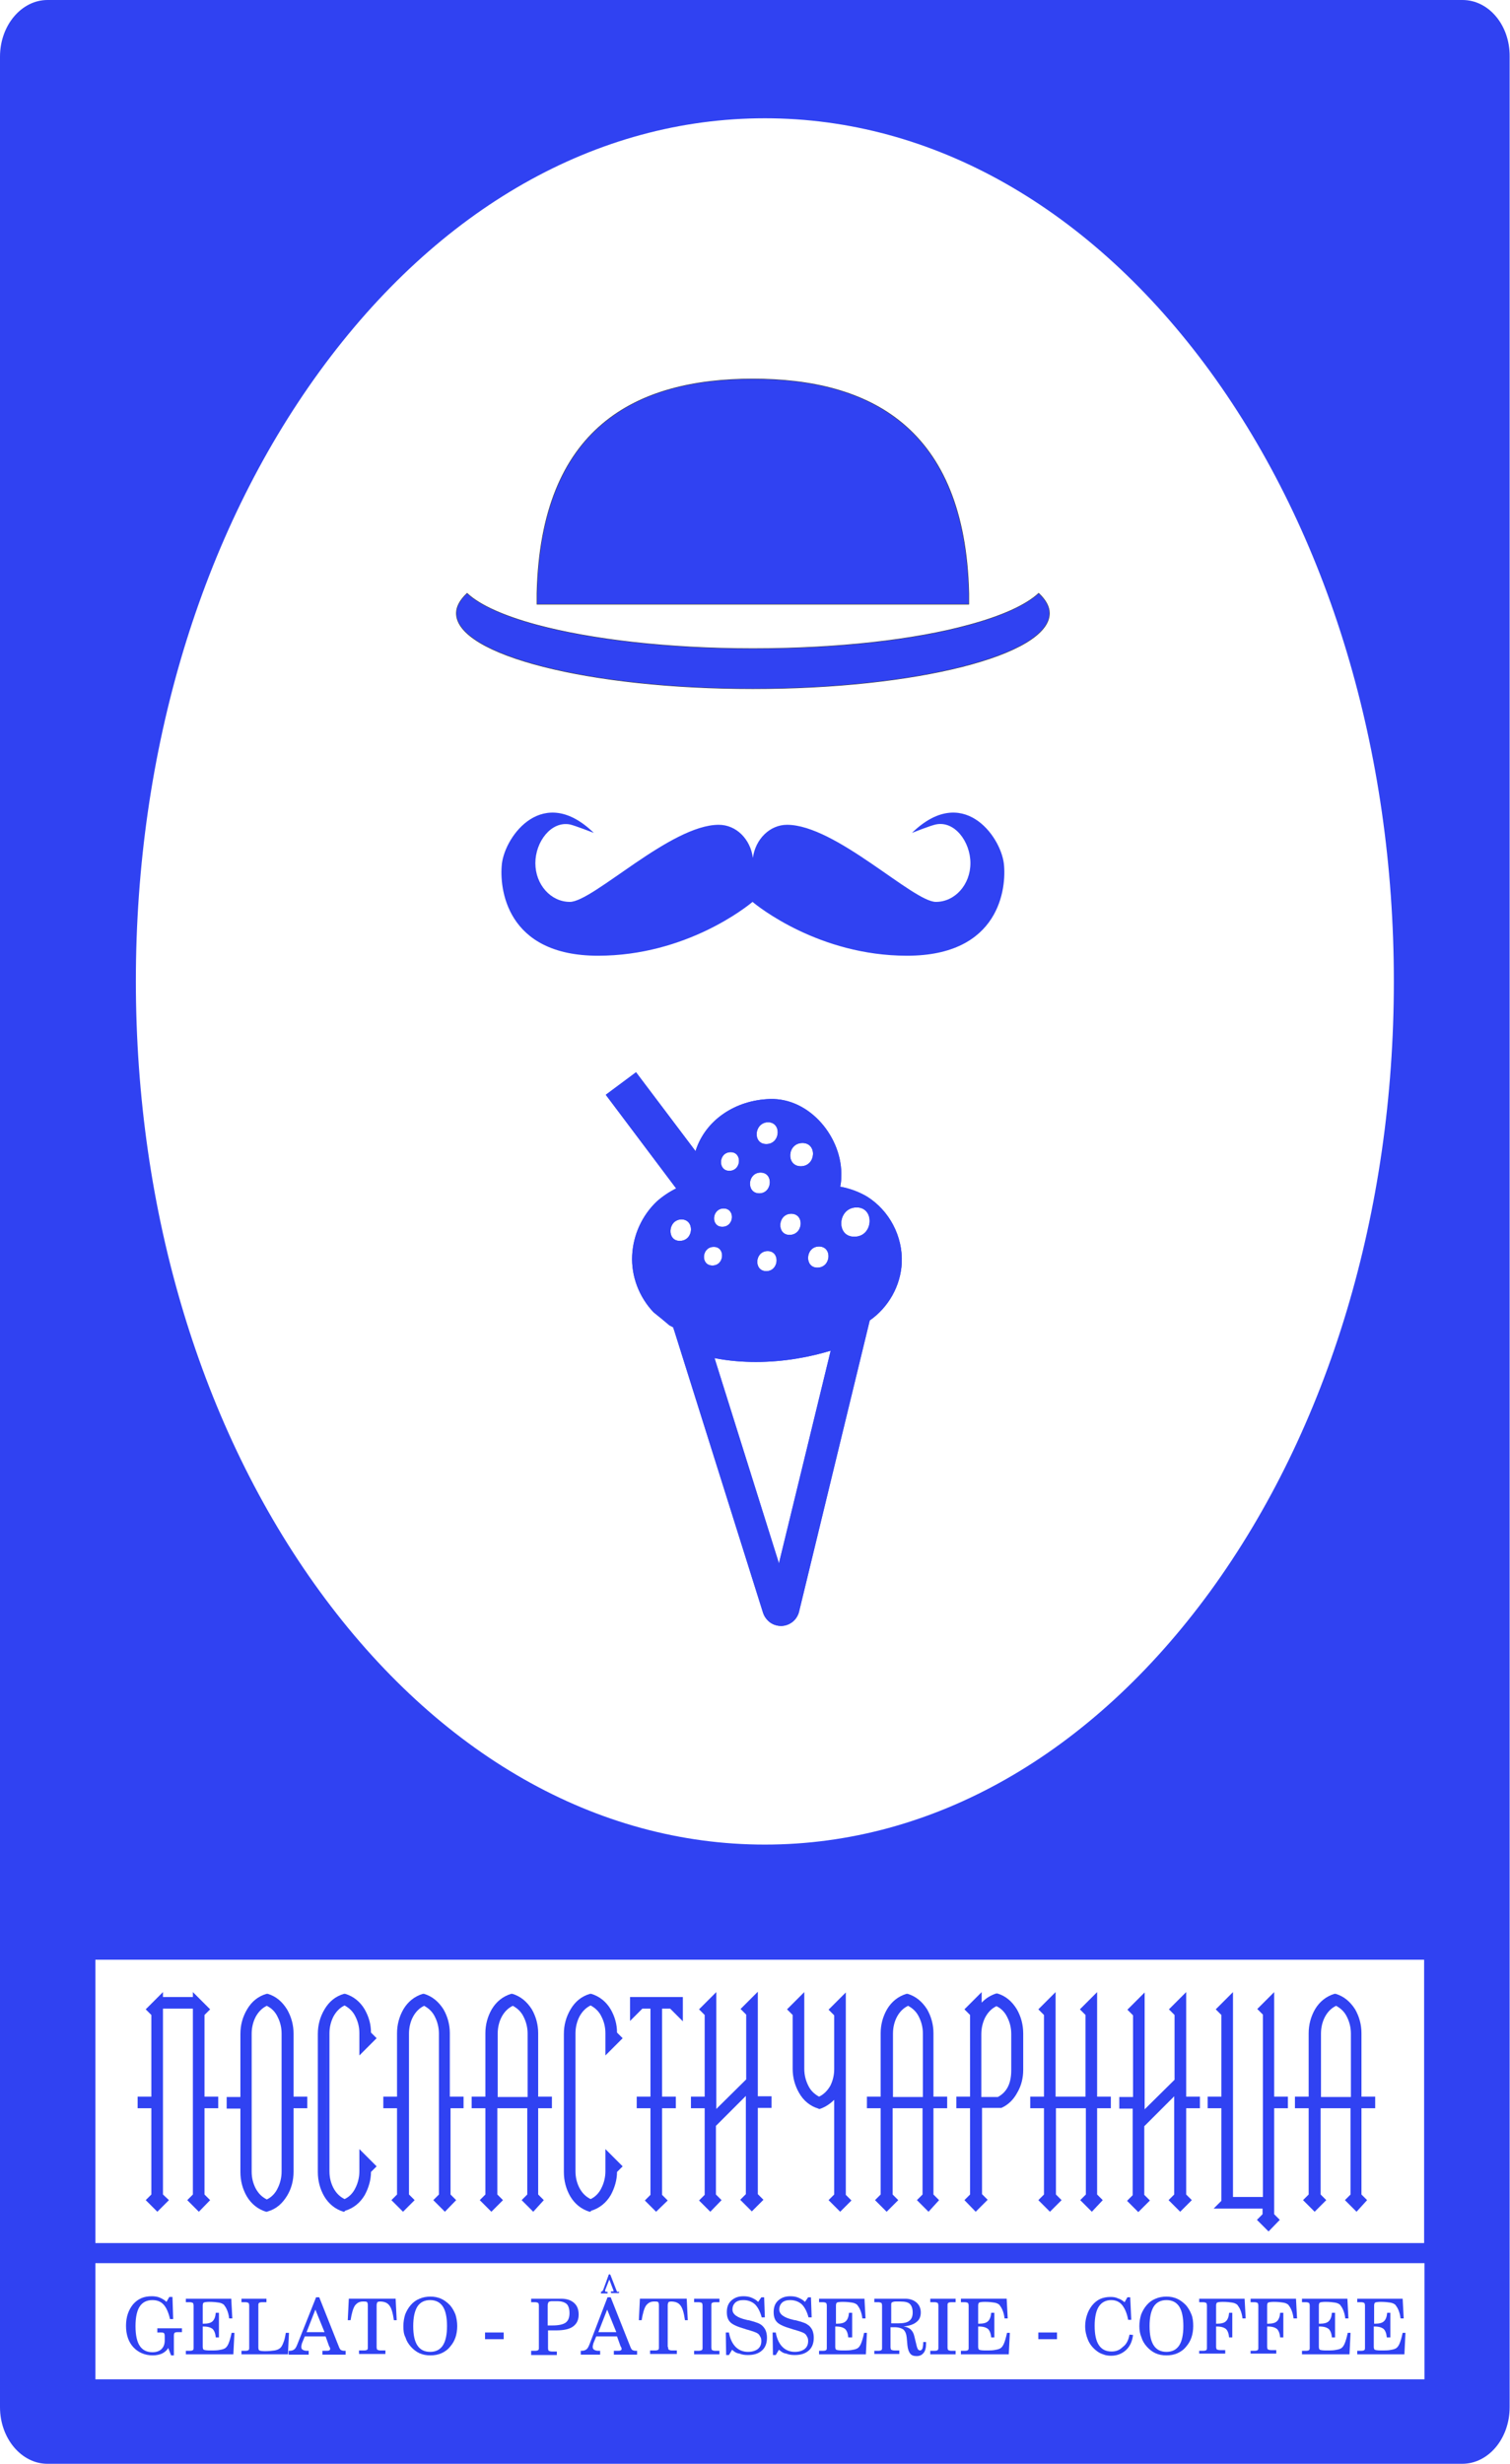<?xml version="1.0" encoding="utf-8"?>
<!-- Generator: Adobe Illustrator 23.0.1, SVG Export Plug-In . SVG Version: 6.00 Build 0)  -->
<svg version="1.1" id="Layer_1" xmlns:serif="http://www.serif.com/"
	 xmlns="http://www.w3.org/2000/svg" xmlns:xlink="http://www.w3.org/1999/xlink" x="0px" y="0px" viewBox="0 0 429 700"
	 style="enable-background:new 0 0 429 700;" xml:space="preserve">
<style type="text/css">
	.st0{fill:none;}
	.st1{fill:#3042F2;}
	.st2{fill:none;stroke:#353631;stroke-width:0.25;stroke-miterlimit:10;}
	.st3{fill-rule:evenodd;clip-rule:evenodd;fill:#3042F2;}
	.st4{clip-path:url(#SVGID_2_);fill:#3042F2;}
</style>
<g>
	<path class="st0" d="M39.7,278.4c0,134.8,79.5,244.1,177.6,244.1s177.6-109.3,177.6-244.1c0-134.8-79.5-244.1-177.6-244.1
		S39.7,143.5,39.7,278.4"/>
	<path class="st1" d="M415.5,0H13.5C6.1,0,0,7.2,0,16.1v667.7c0,8.9,6.1,16.1,13.5,16.1h401.9c7.5,0,13.5-7.2,13.5-16.1V16.1
		C429,7.2,423,0,415.5,0z M90.8,105.5c33.8-46.4,78.7-71.9,126.5-71.9s92.7,25.6,126.5,71.9c33.7,46.3,52.2,107.8,52.2,173.3
		c0,65.4-18.5,127-52.2,173.3C310,498.4,265.1,524,217.3,524S124.6,498.4,90.8,452c-33.7-46.3-52.2-107.8-52.2-173.3
		C38.6,213.3,57.1,151.8,90.8,105.5z M404.7,642.9v33v0H27.1v0v-33v0L404.7,642.9L404.7,642.9z M404.7,637.2H27.1v-80.5h377.5V637.2
		z"/>
	<polygon class="st1" points="57.6,596.2 61.5,596.2 61.5,598.4 57.6,598.4 57.6,623.6 59,625 56.5,627.5 54,625 55.4,623.6 
		55.4,570 45.9,570 45.9,623.6 47.3,625 44.8,627.5 42.3,625 43.7,623.6 43.7,598.4 39.8,598.4 39.8,596.2 43.7,596.2 43.7,572.2 
		42.3,570.8 45.9,567.2 45.9,567.8 55.4,567.8 55.4,567.2 59,570.8 57.6,572.2 	"/>
	<path class="st1" d="M56.5,628.3l-3.3-3.3l1.6-1.6v-52.8h-8.5v52.8L48,625l-3.3,3.3l-3.3-3.3l1.6-1.6v-24.5h-3.9v-3.3h3.9v-23.2
		l-1.6-1.6l4.9-4.9v1.4h8.5v-1.4l4.9,4.9l-1.6,1.6v23.2h3.9v3.3h-3.9v24.5l1.6,1.6L56.5,628.3z M54.8,625l1.7,1.7l1.7-1.7l-1.2-1.2
		v-26H61v-1.1h-3.9V572l1.2-1.2l-2.4-2.4H45.5l-2.4,2.4l1.2,1.2v24.7h-3.9v1.1h3.9v26l-1.2,1.2l1.7,1.7l1.7-1.7l-1.2-1.2v-54.4H56
		v54.4L54.8,625z"/>
	<path class="st1" d="M82.8,598.4v18.6c0,2.4-0.6,4.6-1.8,6.6c-1.3,2.2-3,3.6-5.2,4.3c-2.2-0.7-4-2.1-5.2-4.2
		c-1.2-2-1.8-4.3-1.8-6.6v-18.6h-3.9v-2.2h3.9v-18.4c0-2.4,0.6-4.6,1.8-6.7c1.3-2.1,3-3.5,5.2-4.1c2.2,0.7,3.9,2.1,5.2,4.3
		c1.2,1.9,1.8,4.1,1.8,6.6v18.4h3.9v2.2H82.8z M80.6,577.8c0-1.8-0.4-3.5-1.2-5c-0.9-1.7-2.1-2.9-3.6-3.5c-1.5,0.7-2.7,1.8-3.7,3.5
		c-0.8,1.5-1.2,3.2-1.2,5v39.2c0,1.8,0.4,3.5,1.2,5c0.9,1.7,2.1,2.9,3.7,3.5c1.5-0.7,2.7-1.8,3.6-3.5c0.8-1.5,1.2-3.2,1.2-5V577.8z"
		/>
	<path class="st1" d="M75.8,628.3l-0.2,0c-2.3-0.7-4.2-2.2-5.5-4.4c-1.2-2.1-1.8-4.4-1.8-6.9v-18h-3.9v-3.3h3.9v-17.9
		c0-2.5,0.6-4.8,1.9-7c1.3-2.2,3.1-3.7,5.5-4.4l0.2,0l0.2,0c2.3,0.7,4.1,2.2,5.5,4.5c1.2,2.1,1.8,4.4,1.8,6.8v17.9h3.9v3.3h-3.9v18
		c0,2.5-0.6,4.8-1.8,6.8c-1.4,2.3-3.1,3.8-5.5,4.5L75.8,628.3z M65.5,597.9h3.9v19.1c0,2.3,0.6,4.4,1.7,6.4c1.2,1.9,2.8,3.3,4.8,3.9
		c2-0.7,3.5-1.9,4.7-4c1.1-1.9,1.7-4,1.7-6.3v-19.1h3.9v-1.1h-3.9v-19c0-2.3-0.6-4.4-1.7-6.3c-1.2-2-2.7-3.3-4.7-4
		c-2,0.7-3.5,1.9-4.7,3.8c-1.2,2-1.7,4.1-1.7,6.4v19h-3.9V597.9z M75.8,626.1l-0.2-0.1c-1.6-0.7-3-2-3.9-3.8
		c-0.8-1.6-1.2-3.3-1.2-5.2v-39.2c0-2,0.4-3.7,1.2-5.2c1-1.8,2.3-3.1,3.9-3.8l0.2-0.1l0.2,0.1c1.7,0.7,3,2,3.9,3.8
		c0.8,1.6,1.2,3.3,1.2,5.2v39.2c0,1.9-0.4,3.7-1.2,5.2c-0.9,1.8-2.2,3-3.9,3.8L75.8,626.1z M75.8,569.8c-1.3,0.6-2.4,1.7-3.2,3.2
		c-0.7,1.4-1.1,3-1.1,4.7v39.2c0,1.8,0.4,3.3,1.1,4.7c0.8,1.5,1.8,2.5,3.2,3.2c1.3-0.6,2.4-1.7,3.1-3.2c0.7-1.4,1.1-3,1.1-4.7v-39.2
		c0-1.8-0.4-3.3-1.1-4.7C78.2,571.5,77.2,570.5,75.8,569.8"/>
	<path class="st1" d="M104.8,617c0,2.4-0.6,4.6-1.8,6.6c-1.3,2.1-3,3.5-5.2,4.2c-2.2-0.7-4-2.1-5.2-4.2c-1.2-2-1.8-4.3-1.8-6.6
		v-39.2c0-2.4,0.6-4.6,1.8-6.7c1.3-2.1,3-3.5,5.2-4.1c2.2,0.7,4,2.1,5.2,4.2c1.2,2,1.8,4.2,1.8,6.6l1.4,1.4l-3.7,3.6v-5
		c0-1.8-0.4-3.5-1.2-5c-0.9-1.7-2.1-2.9-3.6-3.5c-1.5,0.7-2.7,1.8-3.7,3.5c-0.8,1.5-1.2,3.2-1.2,5v39.2c0,1.8,0.4,3.5,1.2,5
		c0.9,1.7,2.1,2.9,3.7,3.5c1.5-0.7,2.7-1.8,3.6-3.5c0.8-1.5,1.2-3.2,1.2-5v-5l3.7,3.7L104.8,617z"/>
	<path class="st1" d="M97.8,628.3l-0.2,0c-2.3-0.7-4.2-2.2-5.5-4.4c-1.2-2.1-1.8-4.4-1.8-6.9v-39.2c0-2.5,0.6-4.8,1.9-7
		c1.3-2.2,3.1-3.7,5.5-4.4l0.2,0l0.2,0c2.3,0.7,4.2,2.2,5.5,4.4c1.2,2.1,1.8,4.3,1.8,6.6l1.6,1.6l-4.9,4.9v-6.3
		c0-1.8-0.4-3.3-1.1-4.7c-0.7-1.5-1.8-2.5-3.1-3.2c-1.3,0.6-2.4,1.7-3.2,3.2c-0.7,1.4-1.1,3-1.1,4.7v39.2c0,1.8,0.4,3.3,1.1,4.7
		c0.8,1.5,1.8,2.5,3.2,3.2c1.3-0.6,2.4-1.7,3.1-3.2c0.7-1.4,1.1-3,1.1-4.7v-6.3l4.9,4.9l-1.6,1.6c0,2.3-0.7,4.6-1.8,6.6
		c-1.3,2.2-3.2,3.7-5.5,4.4L97.8,628.3z M97.8,567.5c-2,0.7-3.5,1.9-4.7,3.9c-1.2,2-1.7,4.1-1.7,6.4v39.2c0,2.3,0.6,4.4,1.7,6.4
		c1.2,1.9,2.8,3.3,4.8,3.9c2-0.7,3.6-2,4.8-3.9c1.1-1.9,1.7-4.1,1.7-6.3v-0.2l1.2-1.2l-2.4-2.4v3.7c0,1.9-0.4,3.7-1.2,5.2
		c-0.9,1.8-2.2,3-3.8,3.8l-0.2,0.1l-0.2-0.1c-1.6-0.7-3-2-3.9-3.8c-0.8-1.6-1.2-3.3-1.2-5.2v-39.2c0-1.9,0.4-3.7,1.2-5.2
		c1-1.8,2.3-3.1,3.9-3.8l0.2-0.1l0.2,0.1c1.7,0.7,3,2,3.9,3.8c0.8,1.6,1.2,3.3,1.2,5.2v3.7l2.4-2.4l-1.2-1.2v-0.2
		c0-2.2-0.6-4.4-1.7-6.3C101.5,569.5,99.8,568.1,97.8,567.5"/>
	<path class="st1" d="M127.5,623.6l1.4,1.4l-2.5,2.5l-2.5-2.5l1.4-1.4v-45.9c0-1.8-0.4-3.4-1.2-4.9c-0.9-1.7-2.1-2.9-3.6-3.5
		c-3.1,1.3-4.8,4.9-4.8,8.5v45.9l1.4,1.4l-2.5,2.5l-2.5-2.5l1.4-1.4v-25.3h-3.9v-2.2h3.9v-18.5c0-2.4,0.6-4.6,1.8-6.6
		c1.3-2.1,3-3.5,5.2-4.2c2.2,0.7,3.9,2.1,5.2,4.2c1.2,2,1.8,4.2,1.8,6.6v18.5h3.9v2.2h-3.9V623.6z"/>
	<path class="st1" d="M126.4,628.3l-3.3-3.3l1.6-1.6v-45.7c0-1.7-0.4-3.3-1.1-4.7c-0.7-1.5-1.8-2.5-3.1-3.2
		c-2.6,1.2-4.3,4.3-4.3,7.9v45.7l1.6,1.6l-3.3,3.3l-3.3-3.3l1.6-1.6v-24.5h-3.9v-3.3h3.9v-18c0-2.4,0.6-4.7,1.8-6.8
		c1.3-2.2,3.2-3.7,5.5-4.4l0.2,0l0.2,0c2.3,0.7,4.1,2.2,5.5,4.4c1.2,2.1,1.8,4.4,1.8,6.8v18h3.9v3.3H128v24.5l1.6,1.6L126.4,628.3z
		 M124.6,625l1.7,1.7l1.7-1.7l-1.2-1.2v-26h3.9v-1.1h-3.9v-19c0-2.2-0.6-4.4-1.7-6.3c-1.2-2-2.7-3.3-4.7-3.9c-2,0.7-3.6,2-4.8,3.9
		c-1.1,1.9-1.7,4.1-1.7,6.3v19h-3.9v1.1h3.9v26l-1.2,1.2l1.7,1.7l1.7-1.7l-1.2-1.2v-46.2c0-4.1,2.1-7.7,5.1-9l0.2-0.1l0.2,0.1
		c1.7,0.7,3,2,3.9,3.8c0.8,1.5,1.2,3.3,1.2,5.2v46.2L124.6,625z"/>
	<path class="st1" d="M152.6,598.4v25.3l1.4,1.4l-2.5,2.5L149,625l1.4-1.4v-25.3h-9.6v25.3l1.4,1.4l-2.5,2.5l-2.5-2.5l1.4-1.4v-25.3
		h-3.9v-2.2h3.9v-18.5c0-2.4,0.6-4.6,1.8-6.6c1.3-2.1,3-3.5,5.2-4.2c2.2,0.7,3.9,2.1,5.2,4.2c1.2,2,1.8,4.2,1.8,6.6v18.5h3.9v2.2
		H152.6z M150.4,577.7c0-1.8-0.4-3.4-1.2-4.9c-0.9-1.7-2.1-2.9-3.6-3.5c-3.1,1.3-4.8,4.9-4.8,8.5v18.5h9.6V577.7z"/>
	<path class="st1" d="M151.5,628.3l-3.3-3.3l1.6-1.6v-24.5h-8.5v24.5l1.6,1.6l-3.3,3.3l-3.3-3.3l1.6-1.6v-24.5h-3.9v-3.3h3.9v-18
		c0-2.4,0.6-4.7,1.8-6.8c1.3-2.2,3.2-3.7,5.5-4.4l0.2,0l0.2,0c2.3,0.7,4.1,2.2,5.5,4.4c1.2,2.1,1.8,4.4,1.8,6.8v18h3.9v3.3h-3.9
		v24.5l1.6,1.6L151.5,628.3z M149.8,625l1.7,1.7l1.7-1.7l-1.2-1.2v-26h3.9v-1.1h-3.9v-19c0-2.2-0.6-4.4-1.7-6.3
		c-1.2-2-2.7-3.3-4.7-3.9c-2,0.7-3.6,2-4.8,3.9c-1.1,1.9-1.7,4.1-1.7,6.3v19h-3.9v1.1h3.9v26L138,625l1.7,1.7l1.7-1.7l-1.2-1.2v-26
		H151v26L149.8,625z M151,596.7h-10.6v-19c0-4.1,2.1-7.7,5.1-9l0.2-0.1l0.2,0.1c1.7,0.7,3,2,3.9,3.8c0.8,1.5,1.2,3.3,1.2,5.2V596.7z
		 M141.4,595.7h8.5v-18c0-1.7-0.4-3.3-1.1-4.7c-0.7-1.5-1.8-2.5-3.1-3.2c-2.6,1.2-4.3,4.3-4.3,7.9V595.7z"/>
	<path class="st1" d="M174.7,617c0,2.4-0.6,4.6-1.8,6.6c-1.3,2.1-3,3.5-5.2,4.2c-2.2-0.7-4-2.1-5.2-4.2c-1.2-2-1.8-4.3-1.8-6.6
		v-39.2c0-2.4,0.6-4.6,1.8-6.7c1.3-2.1,3-3.5,5.2-4.1c2.2,0.7,4,2.1,5.2,4.2c1.2,2,1.8,4.2,1.8,6.6l1.4,1.4l-3.7,3.6v-5
		c0-1.8-0.4-3.5-1.2-5c-0.9-1.7-2.1-2.9-3.6-3.5c-1.5,0.7-2.7,1.8-3.7,3.5c-0.8,1.5-1.2,3.2-1.2,5v39.2c0,1.8,0.4,3.5,1.2,5
		c0.9,1.7,2.1,2.9,3.7,3.5c1.5-0.7,2.7-1.8,3.6-3.5c0.8-1.5,1.2-3.2,1.2-5v-5l3.7,3.7L174.7,617z"/>
	<path class="st1" d="M167.7,628.3l-0.2,0c-2.3-0.7-4.2-2.2-5.5-4.4c-1.2-2.1-1.8-4.4-1.8-6.9v-39.2c0-2.5,0.6-4.8,1.9-7
		c1.3-2.2,3.1-3.7,5.5-4.4l0.2,0l0.2,0c2.3,0.7,4.2,2.2,5.5,4.4c1.2,2.1,1.8,4.3,1.8,6.6l1.6,1.6l-4.9,4.9v-6.3
		c0-1.8-0.4-3.3-1.1-4.7c-0.7-1.5-1.8-2.5-3.1-3.2c-1.3,0.6-2.4,1.7-3.2,3.2c-0.7,1.4-1.1,3-1.1,4.7v39.2c0,1.8,0.4,3.3,1.1,4.7
		c0.8,1.5,1.8,2.5,3.2,3.2c1.3-0.6,2.4-1.7,3.1-3.2c0.7-1.4,1.1-3,1.1-4.7v-6.3l4.9,4.9l-1.6,1.6c0,2.3-0.7,4.6-1.8,6.6
		c-1.3,2.2-3.2,3.7-5.5,4.4L167.7,628.3z M167.7,567.5c-2,0.7-3.5,1.9-4.7,3.9c-1.2,2-1.7,4.1-1.7,6.4v39.2c0,2.3,0.6,4.4,1.7,6.4
		c1.2,1.9,2.8,3.3,4.8,3.9c2-0.7,3.6-2,4.8-3.9c1.1-1.9,1.7-4.1,1.7-6.3v-0.2l1.2-1.2l-2.4-2.4v3.7c0,2-0.4,3.7-1.2,5.2
		c-0.9,1.8-2.2,3-3.9,3.8l-0.2,0.1l-0.2-0.1c-1.6-0.7-3-2-3.9-3.8c-0.8-1.6-1.2-3.3-1.2-5.2v-39.2c0-1.9,0.4-3.7,1.2-5.2
		c1-1.8,2.3-3.1,3.9-3.8l0.2-0.1l0.2,0.1c1.7,0.7,3,2,3.9,3.8c0.8,1.6,1.2,3.3,1.2,5.2v3.7l2.4-2.4l-1.2-1.2v-0.2
		c0-2.2-0.6-4.4-1.7-6.3C171.3,569.5,169.7,568.1,167.7,567.5"/>
	<polygon class="st1" points="190.6,570.1 187.5,570.1 187.5,596.2 191.4,596.2 191.4,598.4 187.5,598.4 187.5,623.8 188.9,625.1 
		186.4,627.5 184,625.1 185.3,623.8 185.3,598.4 181.4,598.4 181.4,596.2 185.3,596.2 185.3,570.1 182.2,570.1 179.5,572.8 
		179.5,567.8 193.4,567.8 193.4,572.9 	"/>
	<path class="st1" d="M186.4,628.3l-3.2-3.2l1.6-1.6v-24.6h-3.9v-3.3h3.9v-25h-2.3l-3.5,3.5v-6.8h15v6.9l-3.6-3.6h-2.3v25h3.9v3.3
		h-3.9v24.6l1.6,1.6L186.4,628.3z M184.8,625.1l1.7,1.7l1.7-1.7L187,624v-26.1h3.9v-1.1H187v-27.2h3.9l2,2v-3.2H180v3.2l2-2h3.9
		v27.2H182v1.1h3.9V624L184.8,625.1z"/>
	<polygon class="st1" points="202.9,623.7 204.3,625 201.8,627.5 199.3,625.1 200.7,623.7 200.7,598.4 196.8,598.4 196.8,596.2 
		200.7,596.2 200.7,572.2 199.3,570.8 202.9,567.2 202.9,600.5 212.5,591 212.5,572.2 211.1,570.8 214.7,567.2 214.7,596.2 
		218.6,596.2 218.6,598.4 214.7,598.4 214.7,623.6 216.1,625 213.6,627.5 211.1,625 212.5,623.6 212.5,594.2 202.9,603.8 	"/>
	<path class="st1" d="M201.8,628.3l-3.2-3.2l1.6-1.6v-24.6h-3.9v-3.3h3.9v-23.2l-1.6-1.6l4.9-4.9v33.2l8.5-8.4v-18.4l-1.6-1.6
		l4.9-4.9v29.7h3.9v3.3h-3.9v24.5l1.6,1.6l-3.3,3.3l-3.3-3.3l1.6-1.6v-27.9l-8.5,8.5v19.5l1.6,1.6L201.8,628.3z M211.8,625l1.7,1.7
		l1.7-1.7l-1.2-1.2v-26h3.9v-1.1h-3.9v-28.2l-2.3,2.3l1.2,1.2v19.3l-10.6,10.5v-33.2l-2.3,2.3l1.2,1.2v24.7h-3.9v1.1h3.9v26.1
		l-1.2,1.2l1.7,1.7l1.7-1.7l-1.1-1.1v-20.3l10.6-10.7v31L211.8,625z"/>
	<path class="st1" d="M241.2,625l-2.5,2.5l-2.5-2.5l1.4-1.4V595c-1.3,1.8-2.9,3-4.8,3.6c-2.1-0.7-3.9-2.1-5.2-4.3
		c-1.2-2-1.8-4.2-1.8-6.6v-15.5l-1.4-1.4l3.6-3.6v20.5c0,1.8,0.4,3.4,1.2,4.9c0.9,1.7,2.1,2.9,3.6,3.5c1.5-0.7,2.7-1.8,3.7-3.5
		c0.8-1.5,1.2-3.2,1.2-5v-15.5l-1.4-1.4l3.6-3.6v56.4L241.2,625z"/>
	<path class="st1" d="M238.7,628.3l-3.3-3.3l1.6-1.6v-26.9c-1.2,1.2-2.6,2.1-4.1,2.6l-0.2,0l-0.2-0.1c-2.3-0.7-4.2-2.2-5.5-4.5
		c-1.2-2.1-1.8-4.4-1.8-6.8v-15.3l-1.6-1.6l4.9-4.9v21.8c0,1.7,0.4,3.3,1.1,4.7c0.7,1.5,1.8,2.5,3.1,3.2c1.3-0.6,2.4-1.7,3.2-3.1
		c0.7-1.4,1.1-3,1.1-4.7v-15.3l-1.6-1.6l4.9-4.9v57.5l1.6,1.6L238.7,628.3z M237,625l1.7,1.7l1.7-1.7l-1.2-1.2v-55.3l-2.3,2.3
		l1.2,1.2v15.7c0,1.9-0.4,3.7-1.2,5.2c-1,1.8-2.3,3-3.9,3.7l-0.2,0.1l-0.2-0.1c-1.7-0.7-3-2-3.9-3.8c-0.8-1.5-1.2-3.3-1.2-5.2v-19.2
		l-2.3,2.3l1.2,1.2v15.7c0,2.2,0.6,4.4,1.7,6.3c1.1,2,2.7,3.3,4.7,4c1.7-0.6,3.2-1.7,4.4-3.3l1-1.3v30.5L237,625z"/>
	<path class="st1" d="M264.9,598.4v25.3l1.4,1.4l-2.5,2.5l-2.5-2.5l1.4-1.4v-25.3h-9.6v25.3l1.4,1.4l-2.5,2.5l-2.5-2.5l1.4-1.4
		v-25.3h-3.9v-2.2h3.9v-18.5c0-2.4,0.6-4.6,1.8-6.6c1.3-2.1,3-3.5,5.2-4.2c2.2,0.7,3.9,2.1,5.2,4.2c1.2,2,1.8,4.2,1.8,6.6v18.5h3.9
		v2.2H264.9z M262.7,577.7c0-1.8-0.4-3.4-1.2-4.9c-0.9-1.7-2.1-2.9-3.6-3.5c-3.1,1.3-4.8,4.9-4.8,8.5v18.5h9.6V577.7z"/>
	<path class="st1" d="M263.8,628.3l-3.3-3.3l1.6-1.6v-24.5h-8.5v24.5l1.6,1.6l-3.3,3.3l-3.3-3.3l1.6-1.6v-24.5h-3.9v-3.3h3.9v-18
		c0-2.4,0.6-4.7,1.8-6.8c1.3-2.2,3.2-3.7,5.5-4.4l0.2,0l0.2,0c2.3,0.7,4.1,2.2,5.5,4.4c1.2,2.1,1.8,4.4,1.8,6.8v18h3.9v3.3h-3.9
		v24.5l1.6,1.6L263.8,628.3z M262.1,625l1.7,1.7l1.7-1.7l-1.2-1.2v-26h3.9v-1.1h-3.9v-19c0-2.2-0.6-4.4-1.7-6.3
		c-1.2-2-2.7-3.3-4.7-3.9c-2,0.7-3.6,2-4.8,3.9c-1.1,1.9-1.7,4.1-1.7,6.3v19h-3.9v1.1h3.9v26l-1.2,1.2l1.7,1.7l1.7-1.7l-1.2-1.2v-26
		h10.6v26L262.1,625z M263.3,596.7h-10.6v-19c0-4.1,2.1-7.7,5.1-9l0.2-0.1l0.2,0.1c1.7,0.7,3,2,3.9,3.8c0.8,1.5,1.2,3.3,1.2,5.2
		V596.7z M253.7,595.7h8.5v-18c0-1.7-0.4-3.3-1.1-4.7c-0.7-1.5-1.8-2.5-3.1-3.2c-2.6,1.2-4.3,4.3-4.3,7.9V595.7z"/>
	<path class="st1" d="M288.5,594.1c-1,2-2.5,3.4-4.4,4.3h-5.8v25.3l1.4,1.4l-2.5,2.5l-2.5-2.5l1.4-1.4v-25.3h-3.9v-2.2h3.9v-24
		l-1.4-1.4l3.6-3.6v3.2c1.3-1.8,2.9-3,4.8-3.5c2.2,0.7,3.9,2.1,5.2,4.3c1.2,2,1.8,4.2,1.8,6.6v10.3
		C290,590.2,289.6,592.2,288.5,594.1 M287.9,577.8c0-1.8-0.4-3.5-1.2-5c-0.9-1.8-2.1-2.9-3.6-3.6c-1.5,0.7-2.7,1.8-3.7,3.5
		c-0.8,1.5-1.2,3.2-1.2,5.1v18.4h5.4c2.8-1.5,4.2-4.2,4.2-8.1V577.8z"/>
	<path class="st1" d="M277.2,628.3L274,625l1.6-1.6v-24.5h-3.9v-3.3h3.9v-23.2l-1.6-1.6l4.9-4.9v3c1.2-1.3,2.6-2.1,4.1-2.6l0.2,0
		l0.2,0c2.3,0.7,4.1,2.2,5.5,4.5c1.2,2.1,1.8,4.4,1.8,6.9v10.3c0,2.2-0.5,4.4-1.6,6.3c-1.1,2.1-2.6,3.6-4.6,4.5l-0.2,0h-5.3v24.5
		l1.6,1.6L277.2,628.3z M275.5,625l1.7,1.7l1.7-1.7l-1.2-1.2v-26h6.3c1.8-0.8,3.1-2.1,4-4c1-1.8,1.5-3.7,1.5-5.8v-10.3
		c0-2.3-0.6-4.4-1.7-6.4c-1.2-2-2.7-3.3-4.7-4c-1.7,0.5-3.1,1.6-4.4,3.3l-1,1.3v-3.6l-2.3,2.3l1.2,1.2v24.7h-3.9v1.1h3.9v26
		L275.5,625z M283.8,596.7h-6v-18.9c0-2,0.4-3.7,1.2-5.3c1-1.8,2.3-3.1,3.9-3.8l0.2-0.1l0.2,0.1c1.7,0.7,3,2,3.9,3.8
		c0.8,1.6,1.2,3.3,1.2,5.2v10.3c0,4.1-1.5,7-4.5,8.6L283.8,596.7z M278.8,595.7h4.7c2.6-1.4,3.8-3.9,3.8-7.6v-10.3
		c0-1.8-0.4-3.3-1.1-4.7c-0.7-1.5-1.8-2.6-3.1-3.2c-1.3,0.6-2.4,1.7-3.2,3.2c-0.7,1.4-1.1,3-1.1,4.8V595.7z"/>
	<polygon class="st1" points="311.3,598.4 311.3,623.6 312.7,625 310.2,627.5 307.7,625 309.1,623.6 309.1,598.4 299.5,598.4 
		299.5,623.6 300.9,625 298.4,627.5 295.9,625 297.3,623.6 297.3,598.4 293.5,598.4 293.5,596.2 297.3,596.2 297.3,572.2 
		295.9,570.8 299.5,567.2 299.5,596.2 309.1,596.2 309.1,572.2 307.7,570.8 311.3,567.2 311.3,596.2 315.2,596.2 315.2,598.4 	"/>
	<path class="st1" d="M310.2,628.3l-3.3-3.3l1.6-1.6v-24.5h-8.5v24.5l1.6,1.6l-3.3,3.3l-3.3-3.3l1.6-1.6v-24.5h-3.9v-3.3h3.9v-23.2
		l-1.6-1.6l4.9-4.9v29.7h8.5v-23.2l-1.6-1.6l4.9-4.9v29.7h3.9v3.3h-3.9v24.5l1.6,1.6L310.2,628.3z M296.7,625l1.7,1.7l1.7-1.7
		l-1.2-1.2v-26h10.6v26l-1.2,1.2l1.7,1.7l1.7-1.7l-1.2-1.2v-26h3.9v-1.1h-3.9v-28.2l-2.3,2.3l1.2,1.2v24.7H299v-28.2l-2.3,2.3
		l1.2,1.2v24.7H294v1.1h3.9v26L296.7,625z"/>
	<polygon class="st1" points="324.7,623.7 326,625 323.5,627.5 321.1,625.1 322.5,623.7 322.5,598.4 318.6,598.4 318.6,596.2 
		322.5,596.2 322.5,572.2 321.1,570.8 324.7,567.2 324.7,600.5 334.2,591 334.2,572.2 332.8,570.8 336.4,567.2 336.4,596.2 
		340.3,596.2 340.3,598.4 336.4,598.4 336.4,623.6 337.8,625 335.3,627.5 332.8,625 334.2,623.6 334.2,594.2 324.7,603.8 	"/>
	<path class="st1" d="M335.3,628.3l-3.3-3.3l1.6-1.6v-27.9l-8.5,8.5v19.5l1.6,1.6l-3.3,3.3l-3.2-3.2l1.6-1.6v-24.6H318v-3.3h3.9
		v-23.2l-1.6-1.6l4.9-4.9v33.2l8.5-8.4v-18.4l-1.6-1.6l4.9-4.9v29.7h3.9v3.3h-3.9v24.5l1.6,1.6L335.3,628.3z M333.6,625l1.7,1.7
		l1.7-1.7l-1.2-1.2v-26h3.9v-1.1h-3.9v-28.2l-2.3,2.3l1.2,1.2v19.3l-10.6,10.5v-33.2l-2.3,2.3l1.2,1.2v24.7h-3.9v1.1h3.9v26.1
		l-1.2,1.2l1.7,1.7l1.7-1.7l-1.1-1.1v-20.3l10.6-10.7v31L333.6,625z"/>
	<polygon class="st1" points="359.3,629.2 359.3,626.9 346.2,626.9 347.6,625.5 347.6,598.4 343.7,598.4 343.7,596.2 347.6,596.2 
		347.6,572.2 346.2,570.8 349.8,567.2 349.8,624.7 359.3,624.7 359.3,572.1 358,570.8 361.5,567.2 361.5,596.2 365.4,596.2 
		365.4,598.4 361.5,598.4 361.5,629.2 362.9,630.6 360.4,633.1 357.9,630.6 	"/>
	<path class="st1" d="M360.4,633.9l-3.3-3.3l1.6-1.6v-1.6h-13.9l2.2-2.2v-26.3h-3.9v-3.3h3.9v-23.2l-1.6-1.6l4.9-4.9v58.2h8.5v-51.8
		l-1.6-1.6l4.8-4.8v29.7h3.9v3.3h-3.9V629l1.6,1.6L360.4,633.9z M358.7,630.6l1.7,1.7l1.7-1.7l-1.2-1.2v-31.6h3.9v-1.1H361v-28.2
		l-2.2,2.2l1.1,1.1v53.3h-10.6v-56.7l-2.3,2.3l1.2,1.2v24.7h-3.9v1.1h3.9v27.8l-0.6,0.6h12.4v3.1L358.7,630.6z"/>
	<path class="st1" d="M386.5,598.4v25.3l1.4,1.4l-2.5,2.5L383,625l1.4-1.4v-25.3h-9.6v25.3l1.4,1.4l-2.5,2.5l-2.5-2.5l1.4-1.4v-25.3
		h-3.9v-2.2h3.9v-18.5c0-2.4,0.6-4.6,1.8-6.6c1.3-2.1,3-3.5,5.2-4.2c2.2,0.7,3.9,2.1,5.2,4.2c1.2,2,1.8,4.2,1.8,6.6v18.5h3.9v2.2
		H386.5z M384.4,577.7c0-1.8-0.4-3.4-1.2-4.9c-0.9-1.7-2.1-2.9-3.6-3.5c-3.1,1.3-4.8,4.9-4.8,8.5v18.5h9.6V577.7z"/>
	<path class="st1" d="M385.4,628.3l-3.3-3.3l1.6-1.6v-24.5h-8.5v24.5l1.6,1.6l-3.3,3.3l-3.3-3.3l1.6-1.6v-24.5h-3.9v-3.3h3.9v-18
		c0-2.4,0.6-4.7,1.8-6.8c1.3-2.2,3.2-3.7,5.5-4.4l0.2,0l0.2,0c2.3,0.7,4.1,2.2,5.5,4.4c1.2,2.1,1.8,4.4,1.8,6.8v18h3.9v3.3h-3.9
		v24.5l1.6,1.6L385.4,628.3z M372,625l1.7,1.7l1.7-1.7l-1.2-1.2v-26h10.6v26l-1.2,1.2l1.7,1.7l1.7-1.7l-1.2-1.2v-26h3.9v-1.1H386
		v-19c0-2.2-0.6-4.4-1.7-6.3c-1.2-2-2.7-3.3-4.7-3.9c-2,0.7-3.6,2-4.8,3.9c-1.1,1.9-1.7,4.1-1.7,6.3v19h-3.9v1.1h3.9v26L372,625z
		 M384.9,596.7h-10.6v-19c0-4.1,2.1-7.7,5.1-9l0.2-0.1l0.2,0.1c1.7,0.7,3,2,3.9,3.8c0.8,1.5,1.2,3.3,1.2,5.2V596.7z M375.3,595.7
		h8.5v-18c0-1.7-0.4-3.3-1.1-4.7c-0.7-1.5-1.8-2.5-3.1-3.2c-2.6,1.2-4.3,4.3-4.3,7.9V595.7z"/>
	<path class="st2" d="M275.2,171.6H152.6h0c0-0.7,0-1.4,0-2.2c0-0.3,0-0.5,0-0.8c1.1-47.2,28.1-60.9,61.3-60.9
		c33.2,0,60.2,13.8,61.3,60.9C275.2,169.6,275.2,170.5,275.2,171.6z M295.1,168.6c-3.7,3.4-10.6,6.5-19.9,9
		c-15.3,4.2-37.1,6.7-61.3,6.7c-24.2,0-46-2.6-61.3-6.7c-9.3-2.5-16.3-5.6-19.9-9c-1.9,1.8-3,3.7-3,5.6c0,11.8,37.7,21.4,84.2,21.4
		c46.5,0,84.2-9.6,84.2-21.4C298.1,172.3,297,170.4,295.1,168.6z"/>
	<g>
		<path class="st1" d="M275.2,171.6H152.6h0c0-0.7,0-1.4,0-2.2c0-0.3,0-0.5,0-0.8c1.1-47.2,28.1-60.9,61.3-60.9
			c33.2,0,60.2,13.8,61.3,60.9C275.2,169.6,275.2,170.5,275.2,171.6 M295.1,168.6c-3.7,3.4-10.6,6.5-19.9,9
			c-15.3,4.2-37.1,6.7-61.3,6.7c-24.2,0-46-2.6-61.3-6.7c-9.3-2.5-16.3-5.6-19.9-9c-1.9,1.8-3,3.7-3,5.6c0,11.8,37.7,21.4,84.2,21.4
			c46.5,0,84.2-9.6,84.2-21.4C298.1,172.3,297,170.4,295.1,168.6"/>
		<path class="st3" d="M285.2,245.3c-1-8-11.8-22.6-26.1-8.7c0,0,5.3-2.1,6.8-2.4c5.3-1.1,9.8,4.9,9.8,11c0,6.1-4.4,11-9.8,11
			c-6.5,0-28.5-21.9-42.3-21.9c-4.9,0-9,4.1-9.7,9.4c-0.7-5.3-4.7-9.4-9.7-9.4c-13.7,0-35.7,21.9-42.3,21.9c-5.4,0-9.8-4.9-9.8-11
			c0-6.1,4.5-12,9.8-11c1.4,0.3,6.8,2.4,6.8,2.4c-14.3-13.9-25.1,0.7-26.1,8.7c-0.8,6.9,1.1,26.2,27.3,26.2
			c25.1,0,42.5-14.1,43.9-15.3c1.4,1.2,18.9,15.3,43.9,15.3C284.1,271.5,286,252.2,285.2,245.3"/>
		<g>
			<defs>
				<path id="SVGID_1_" d="M236,383.7l-14.7,60.4L203,385.8c4,0.8,8,1.1,11.8,1.1C223,386.9,230.4,385.4,236,383.7 M218,355.4
					c3.7-0.1,3.4,5.6-0.2,5.7c0,0-0.1,0-0.1,0C214.1,361.1,214.4,355.5,218,355.4 M202.7,354.2c3.4-0.1,3.2,5.2-0.2,5.3
					c0,0-0.1,0-0.1,0C199,359.5,199.3,354.3,202.7,354.2 M232.6,354.1c3.9-0.1,3.6,5.9-0.3,6c0,0-0.1,0-0.1,0
					C228.5,360.1,228.8,354.2,232.6,354.1 M193.5,346.4c3.9-0.1,3.7,6-0.3,6.1c0,0-0.1,0-0.1,0C189.4,352.5,189.7,346.6,193.5,346.4
					 M224.7,344.8c3.9-0.1,3.6,5.9-0.3,6c0,0-0.1,0-0.1,0C220.6,350.8,220.9,344.9,224.7,344.8 M205.5,343.3
					c3.4-0.1,3.2,5.1-0.2,5.2c0,0-0.1,0-0.1,0C201.9,348.5,202.2,343.4,205.5,343.3 M243.2,343c5.4-0.2,5,8.2-0.3,8.3
					c-0.1,0-0.1,0-0.2,0C237.5,351.4,237.9,343.2,243.2,343 M216,333.1c3.8-0.1,3.5,5.8-0.2,5.9c0,0-0.1,0-0.1,0
					C212,339,212.3,333.2,216,333.1 M207.5,327.3c3.4-0.1,3.2,5.2-0.2,5.3c0,0-0.1,0-0.1,0C203.9,332.6,204.1,327.4,207.5,327.3
					 M227.9,324.7c4.3-0.1,4,6.5-0.3,6.6c0,0-0.1,0-0.1,0C223.3,331.3,223.6,324.8,227.9,324.7 M218.1,318.8c4-0.1,3.7,6.1-0.3,6.2
					c0,0-0.1,0-0.1,0C213.8,325,214.2,319,218.1,318.8 M172.1,311l20,26.6c-2,1-3.8,2.2-5.5,3.7c-4.2,4-6.7,9.5-7,15.3
					c-0.3,6,2,11.9,6.1,16.2c1.5,1.2,3,2.4,4.5,3.7c0.4,0.2,0.8,0.4,1.1,0.6c0,0.2,0.1,0.5,0.2,0.7l25.3,80.4
					c0.3,0.9,0.8,1.6,1.4,2.2c1,1,2.4,1.5,3.8,1.5c2.4-0.1,4.4-1.7,5-4l20.1-82.8c5.3-3.7,8.8-9.8,9.1-16.4
					c0.3-7.5-3.5-14.8-9.9-18.8c-2.4-1.4-4.9-2.3-7.6-2.8c0.2-0.9,0.3-1.8,0.3-2.8c0.5-10.9-8.8-22.5-20.3-22.1
					c-9.7,0.3-18.3,5.9-21.1,14.8l-16.9-22.4L172.1,311z"/>
			</defs>
			<use xlink:href="#SVGID_1_"  style="overflow:visible;fill:#3042F2;"/>
			<clipPath id="SVGID_2_">
				<use xlink:href="#SVGID_1_"  style="overflow:visible;"/>
			</clipPath>
			<rect x="172.1" y="304.6" class="st4" width="84.3" height="157.3"/>
		</g>
	</g>
	<path class="st1" d="M44.7,662.5v-1.1h7v1.1h-1.2c-0.5,0-0.8,0.1-0.9,0.2s-0.2,0.4-0.2,0.8v5.6h-0.8l-0.8-2.1
		c-0.4,0.7-1,1.2-1.8,1.6c-0.7,0.3-1.6,0.5-2.6,0.5c-2.2,0-4.1-0.8-5.5-2.3c-1.4-1.5-2.1-3.6-2.1-6.1c0-2.5,0.7-4.5,2-6.1
		c1.4-1.6,3.1-2.3,5.3-2.3c0.8,0,1.6,0.1,2.3,0.4c0.7,0.3,1.4,0.7,1.9,1.2l0.8-1.4h0.9l0.2,6.3h-0.9c-0.4-1.8-1-3.2-1.8-4.1
		c-0.8-0.9-1.9-1.3-3.2-1.3c-1.6,0-2.8,0.6-3.6,1.8c-0.8,1.2-1.2,3.1-1.2,5.6c0,2.5,0.4,4.4,1.2,5.6c0.8,1.2,2,1.8,3.6,1.8
		c1.1,0,2-0.3,2.6-0.9c0.6-0.6,0.9-1.4,0.9-2.5v-1.1c0-0.5-0.1-0.8-0.2-0.9c-0.2-0.2-0.5-0.2-0.9-0.2H44.7z"/>
	<path class="st1" d="M52.8,668.8v-1h1.1c0.5,0,0.8-0.1,0.9-0.2c0.2-0.1,0.2-0.4,0.2-0.8v-11.8c0-0.4-0.1-0.7-0.2-0.8
		c-0.2-0.1-0.5-0.2-0.9-0.2h-1.1v-1h12.9l0.3,5.6h-0.9c-0.1-0.9-0.3-1.7-0.6-2.4c-0.3-0.7-0.6-1.1-0.9-1.5c-0.4-0.3-0.8-0.5-1.5-0.6
		c-0.6-0.1-1.5-0.2-2.6-0.2c-0.8,0-1.4,0.1-1.6,0.2c-0.2,0.1-0.3,0.4-0.3,0.9v5.1h0.3c1.1,0,2-0.2,2.5-0.7c0.5-0.5,0.8-1.2,0.9-2.4
		h0.9v7h-0.9c-0.1-1.1-0.4-1.9-0.9-2.4c-0.5-0.4-1.3-0.7-2.5-0.7h-0.3v5.7c0,0.5,0.1,0.8,0.3,0.9c0.2,0.1,0.8,0.2,1.7,0.2
		c1,0,1.9,0,2.5-0.1c0.6-0.1,1.2-0.2,1.6-0.4c0.5-0.2,0.9-0.7,1.2-1.4c0.3-0.7,0.6-1.7,0.9-3.1h0.8l-0.3,6.1H52.8z"/>
	<path class="st1" d="M68.6,668.8v-1h1.1c0.5,0,0.8-0.1,0.9-0.2c0.2-0.1,0.2-0.4,0.2-0.8v-11.8c0-0.4-0.1-0.7-0.2-0.8
		c-0.2-0.1-0.5-0.2-0.9-0.2h-1.1v-1h7.1v1h-1.2c-0.5,0-0.8,0.1-0.9,0.2c-0.2,0.1-0.2,0.4-0.2,0.8v11.8c0,0.5,0.1,0.8,0.3,0.9
		c0.2,0.1,0.7,0.2,1.6,0.2c1.1,0,2-0.1,2.7-0.2c0.6-0.1,1.1-0.3,1.5-0.6c0.4-0.3,0.7-0.8,1-1.6c0.3-0.7,0.5-1.6,0.7-2.8h0.9
		l-0.3,6.1H68.6z"/>
	<path class="st1" d="M89.8,652.6h0.9l5.6,14.1c0.2,0.5,0.4,0.8,0.6,0.9c0.2,0.1,0.5,0.2,0.9,0.2c0,0,0.1,0,0.2,0c0.1,0,0.2,0,0.2,0
		v1.1h-6.6v-1.1h0.8c0.6,0,0.9,0,1.1-0.1c0.2-0.1,0.3-0.2,0.3-0.5c0-0.1,0-0.2-0.1-0.3c0-0.1-0.1-0.3-0.2-0.4l-1-2.8h-5.9l-0.7,1.7
		c-0.1,0.2-0.2,0.5-0.2,0.7c-0.1,0.2-0.1,0.4-0.1,0.6c0,0.4,0.1,0.6,0.4,0.8c0.3,0.2,0.7,0.3,1.2,0.3h0.5v1.1h-5.7v-1.1h0.2
		c0.6,0,1-0.1,1.4-0.4c0.3-0.2,0.6-0.7,0.9-1.5L89.8,652.6z M92.2,662.5l-2.6-6.4l-2.5,6.4H92.2z"/>
	<path class="st1" d="M107,666.7c0,0.4,0.1,0.7,0.2,0.8c0.2,0.1,0.5,0.2,0.9,0.2h1.4v1H102v-1h1.4c0.5,0,0.8-0.1,0.9-0.2
		c0.2-0.1,0.2-0.4,0.2-0.8v-11.8c0-0.5-0.1-0.8-0.2-0.9c-0.1-0.2-0.6-0.2-1.2-0.2c-1,0-1.7,0.4-2.3,1.2c-0.5,0.8-0.9,2.2-1.2,4.1
		h-0.8l0.3-6.1h13.3l0.3,6.1h-0.8c-0.3-2.1-0.7-3.5-1.3-4.2c-0.5-0.7-1.4-1.1-2.6-1.1c-0.4,0-0.7,0.1-0.8,0.2
		c-0.1,0.2-0.2,0.5-0.2,0.9V666.7z"/>
	<path class="st1" d="M114.6,660.8c0-1.2,0.2-2.3,0.5-3.3c0.4-1,0.9-1.9,1.6-2.7c0.7-0.8,1.5-1.4,2.5-1.8c0.9-0.4,2-0.6,3.1-0.6
		c1.1,0,2.1,0.2,3,0.6c0.9,0.4,1.7,1,2.5,1.8c0.7,0.8,1.2,1.7,1.6,2.7c0.3,1,0.5,2.1,0.5,3.3c0,1.2-0.2,2.3-0.5,3.2
		c-0.3,0.9-0.8,1.8-1.5,2.6c-0.7,0.9-1.6,1.5-2.5,1.9c-0.9,0.4-2,0.6-3.1,0.6c-1.2,0-2.2-0.2-3.1-0.6c-0.9-0.4-1.8-1.1-2.5-1.9
		c-0.7-0.8-1.2-1.6-1.5-2.6C114.7,663.1,114.6,662,114.6,660.8 M117.4,660.8c0,2.5,0.4,4.3,1.2,5.5c0.8,1.2,2,1.8,3.6,1.8
		c1.6,0,2.8-0.6,3.6-1.8c0.8-1.2,1.2-3.1,1.2-5.5c0-2.5-0.4-4.4-1.2-5.6c-0.8-1.2-2-1.8-3.6-1.8c-1.6,0-2.8,0.6-3.6,1.8
		C117.8,656.5,117.4,658.3,117.4,660.8"/>
	<rect x="137.8" y="662.6" class="st1" width="5.3" height="1.9"/>
	<path class="st1" d="M150.9,668.8v-1h1.1c0.5,0,0.8-0.1,0.9-0.2c0.2-0.1,0.2-0.4,0.2-0.8v-11.8c0-0.4-0.1-0.7-0.2-0.8
		c-0.2-0.1-0.5-0.2-0.9-0.2h-1.1v-1h8.5c1.6,0,2.8,0.4,3.7,1.2c0.9,0.8,1.3,1.9,1.3,3.3c0,1.5-0.5,2.6-1.6,3.4
		c-1.1,0.8-2.7,1.1-4.9,1.1c-0.4,0-0.7,0-1.1,0c-0.4,0-0.7,0-1.1,0v5c0,0.4,0.1,0.7,0.2,0.8c0.2,0.1,0.5,0.2,0.9,0.2h1.4v1H150.9z
		 M155.6,654.9v5.7c0.2,0,0.4,0,0.6,0c0.2,0,0.4,0,0.7,0c1.9,0,3.1-0.3,3.8-0.8c0.7-0.5,1.1-1.4,1.1-2.7c0-1.2-0.3-2.1-0.8-2.6
		c-0.6-0.5-1.5-0.8-2.7-0.8h-1.5c-0.4,0-0.7,0.1-0.9,0.2C155.7,654.2,155.6,654.5,155.6,654.9"/>
	<path class="st1" d="M172.6,652.6h0.9l5.6,14.1c0.2,0.5,0.4,0.8,0.6,0.9c0.2,0.1,0.5,0.2,0.9,0.2c0,0,0.1,0,0.2,0
		c0.1,0,0.2,0,0.2,0v1.1h-6.6v-1.1h0.8c0.6,0,0.9,0,1.1-0.1c0.2-0.1,0.3-0.2,0.3-0.5c0-0.1,0-0.2-0.1-0.3c0-0.1-0.1-0.3-0.2-0.4
		l-1-2.8h-5.9l-0.7,1.7c-0.1,0.2-0.2,0.5-0.2,0.7c-0.1,0.2-0.1,0.4-0.1,0.6c0,0.4,0.1,0.6,0.4,0.8c0.3,0.2,0.7,0.3,1.2,0.3h0.5v1.1
		H165v-1.1h0.2c0.6,0,1-0.1,1.4-0.4c0.3-0.2,0.6-0.7,0.9-1.5L172.6,652.6z M175.1,662.5l-2.6-6.4l-2.5,6.4H175.1z"/>
	<path class="st1" d="M189.8,666.7c0,0.4,0.1,0.7,0.2,0.8c0.2,0.1,0.5,0.2,0.9,0.2h1.4v1h-7.6v-1h1.4c0.5,0,0.8-0.1,0.9-0.2
		c0.2-0.1,0.2-0.4,0.2-0.8v-11.8c0-0.5-0.1-0.8-0.2-0.9c-0.1-0.2-0.6-0.2-1.2-0.2c-1,0-1.7,0.4-2.3,1.2c-0.5,0.8-0.9,2.2-1.2,4.1
		h-0.8l0.3-6.1h13.3l0.3,6.1h-0.8c-0.3-2.1-0.7-3.5-1.3-4.2c-0.5-0.7-1.4-1.1-2.6-1.1c-0.4,0-0.7,0.1-0.8,0.2
		c-0.1,0.2-0.2,0.5-0.2,0.9V666.7z"/>
	<path class="st1" d="M197.2,668.8v-1h1.2c0.5,0,0.8-0.1,1-0.2c0.2-0.2,0.2-0.4,0.2-0.8v-11.8c0-0.4-0.1-0.7-0.2-0.8
		c-0.2-0.1-0.5-0.2-1-0.2h-1.2v-1h7.2v1h-1.2c-0.5,0-0.8,0.1-0.9,0.2c-0.2,0.1-0.2,0.4-0.2,0.8v11.8c0,0.4,0.1,0.7,0.2,0.8
		c0.2,0.1,0.5,0.2,0.9,0.2h1.2v1H197.2z"/>
	<path class="st1" d="M208,667.5l-0.9,1.5h-0.8l-0.1-6.4h0.9c0.3,1.8,1,3.2,1.9,4.1c0.9,0.9,2.1,1.4,3.5,1.4c1.2,0,2.1-0.3,2.8-0.8
		c0.7-0.6,1-1.3,1-2.3c0-0.5-0.1-0.9-0.3-1.2c-0.2-0.4-0.4-0.7-0.7-0.9c-0.4-0.3-1.3-0.6-2.6-1c-0.4-0.1-0.8-0.2-1-0.3
		c-2.1-0.6-3.5-1.2-4.2-1.9c-0.7-0.7-1-1.6-1-2.9c0-1.4,0.4-2.5,1.3-3.3c0.9-0.8,2-1.2,3.4-1.2c0.8,0,1.6,0.1,2.3,0.4
		c0.7,0.3,1.3,0.6,1.9,1.2l0.9-1.3h0.8l0.2,5.7h-0.9c-0.4-1.6-1.1-2.9-1.9-3.7c-0.9-0.8-2-1.2-3.3-1.2c-1,0-1.7,0.2-2.3,0.7
		c-0.5,0.5-0.8,1.1-0.8,2c0,1.3,1.3,2.3,4,2.9c0.3,0.1,0.4,0.1,0.6,0.1c1.2,0.3,2.1,0.6,2.6,0.8c0.5,0.2,1,0.5,1.3,0.8
		c0.4,0.4,0.8,0.9,1,1.5c0.2,0.6,0.3,1.2,0.3,1.9c0,1.6-0.5,2.8-1.4,3.6c-1,0.9-2.3,1.3-4,1.3c-0.9,0-1.7-0.1-2.4-0.4
		C209.2,668.5,208.5,668,208,667.5"/>
	<path class="st1" d="M221.3,667.5l-0.9,1.5h-0.8l-0.1-6.4h0.9c0.3,1.8,1,3.2,1.9,4.1c0.9,0.9,2.1,1.4,3.5,1.4
		c1.2,0,2.1-0.3,2.8-0.8c0.7-0.6,1-1.3,1-2.3c0-0.5-0.1-0.9-0.3-1.2c-0.2-0.4-0.4-0.7-0.7-0.9c-0.4-0.3-1.3-0.6-2.6-1
		c-0.4-0.1-0.8-0.2-1-0.3c-2.1-0.6-3.5-1.2-4.2-1.9c-0.7-0.7-1-1.6-1-2.9c0-1.4,0.4-2.5,1.3-3.3c0.9-0.8,2-1.2,3.4-1.2
		c0.8,0,1.6,0.1,2.3,0.4c0.7,0.3,1.3,0.6,1.9,1.2l0.9-1.3h0.8l0.2,5.7h-0.9c-0.4-1.6-1.1-2.9-1.9-3.7c-0.9-0.8-2-1.2-3.3-1.2
		c-1,0-1.7,0.2-2.3,0.7c-0.5,0.5-0.8,1.1-0.8,2c0,1.3,1.3,2.3,4,2.9c0.3,0.1,0.4,0.1,0.6,0.1c1.2,0.3,2.1,0.6,2.6,0.8
		c0.5,0.2,0.9,0.5,1.3,0.8c0.4,0.4,0.8,0.9,1,1.5c0.2,0.6,0.3,1.2,0.3,1.9c0,1.6-0.5,2.8-1.4,3.6c-1,0.9-2.3,1.3-4,1.3
		c-0.9,0-1.7-0.1-2.4-0.4C222.5,668.5,221.9,668,221.3,667.5"/>
	<path class="st1" d="M232.7,668.8v-1h1.1c0.5,0,0.8-0.1,0.9-0.2c0.2-0.1,0.2-0.4,0.2-0.8v-11.8c0-0.4-0.1-0.7-0.2-0.8
		c-0.2-0.1-0.5-0.2-0.9-0.2h-1.1v-1h12.9l0.3,5.6h-0.9c-0.1-0.9-0.3-1.7-0.6-2.4c-0.3-0.7-0.6-1.1-0.9-1.5c-0.4-0.3-0.8-0.5-1.5-0.6
		c-0.6-0.1-1.5-0.2-2.6-0.2c-0.9,0-1.4,0.1-1.6,0.2c-0.2,0.1-0.3,0.4-0.3,0.9v5.1h0.3c1.1,0,2-0.2,2.5-0.7c0.5-0.5,0.8-1.2,0.9-2.4
		h0.9v7H241c-0.1-1.1-0.4-1.9-0.9-2.4c-0.5-0.4-1.3-0.7-2.5-0.7h-0.3v5.7c0,0.5,0.1,0.8,0.3,0.9c0.2,0.1,0.8,0.2,1.7,0.2
		c1,0,1.9,0,2.5-0.1c0.6-0.1,1.2-0.2,1.6-0.4c0.5-0.2,0.9-0.7,1.2-1.4c0.3-0.7,0.6-1.7,0.9-3.1h0.8l-0.3,6.1H232.7z"/>
	<path class="st1" d="M248.4,668.8v-1h1.1c0.5,0,0.8-0.1,0.9-0.2c0.2-0.1,0.2-0.4,0.2-0.8v-11.8c0-0.4-0.1-0.7-0.2-0.8
		c-0.2-0.1-0.5-0.2-0.9-0.2h-1.1v-1h8.8c1.3,0,2.4,0.4,3.2,1.1c0.8,0.7,1.2,1.7,1.2,2.8c0,1.2-0.4,2.1-1.2,2.7
		c-0.8,0.7-2,1.1-3.7,1.3c0.9,0.1,1.6,0.4,2.1,0.9c0.5,0.5,0.8,1.1,1,2l0.6,2.5c0.1,0.5,0.3,0.9,0.4,1.1c0.2,0.2,0.4,0.3,0.6,0.3
		c0.3,0,0.5-0.2,0.7-0.6c0.1-0.4,0.2-1,0.2-1.8l0.8,0c0,0.1,0,0.2,0,0.3c0,0.1,0,0.2,0,0.2c0,1.1-0.2,2-0.7,2.6
		c-0.5,0.6-1.1,0.9-2,0.9c-0.8,0-1.4-0.2-1.8-0.7c-0.4-0.5-0.7-1.3-0.8-2.4l-0.2-2.2c-0.1-1-0.4-1.7-0.9-2.2
		c-0.5-0.4-1.4-0.7-2.5-0.7h-1.2v5.6c0,0.4,0.1,0.7,0.2,0.8c0.2,0.1,0.5,0.2,0.9,0.2h1.4v1H248.4z M253.2,654.8v5.2l1.1,0
		c0.1,0,0.2,0,0.3,0c0.1,0,0.3,0,0.5,0c1.5,0,2.6-0.2,3.2-0.7c0.7-0.5,1-1.3,1-2.4c0-1.1-0.3-1.9-0.8-2.4c-0.5-0.5-1.4-0.7-2.7-0.7
		h-1.4c-0.4,0-0.7,0.1-0.9,0.2C253.2,654.1,253.2,654.4,253.2,654.8"/>
	<path class="st1" d="M264.3,668.8v-1h1.2c0.5,0,0.8-0.1,0.9-0.2c0.2-0.2,0.2-0.4,0.2-0.8v-11.8c0-0.4-0.1-0.7-0.2-0.8
		c-0.2-0.1-0.5-0.2-0.9-0.2h-1.2v-1h7.2v1h-1.2c-0.5,0-0.8,0.1-0.9,0.2c-0.2,0.1-0.2,0.4-0.2,0.8v11.8c0,0.4,0.1,0.7,0.2,0.8
		c0.2,0.1,0.5,0.2,0.9,0.2h1.2v1H264.3z"/>
	<path class="st1" d="M273,668.8v-1h1.1c0.5,0,0.8-0.1,0.9-0.2c0.2-0.1,0.2-0.4,0.2-0.8v-11.8c0-0.4-0.1-0.7-0.2-0.8
		c-0.2-0.1-0.5-0.2-0.9-0.2H273v-1H286l0.3,5.6h-0.9c-0.1-0.9-0.3-1.7-0.6-2.4c-0.3-0.7-0.6-1.1-0.9-1.5c-0.4-0.3-0.8-0.5-1.5-0.6
		c-0.6-0.1-1.5-0.2-2.6-0.2c-0.9,0-1.4,0.1-1.6,0.2c-0.2,0.1-0.3,0.4-0.3,0.9v5.1h0.3c1.1,0,2-0.2,2.5-0.7c0.5-0.5,0.8-1.2,0.9-2.4
		h0.9v7h-0.9c-0.1-1.1-0.4-1.9-0.9-2.4c-0.5-0.4-1.3-0.7-2.5-0.7h-0.3v5.7c0,0.5,0.1,0.8,0.3,0.9c0.2,0.1,0.8,0.2,1.7,0.2
		c1,0,1.9,0,2.5-0.1c0.6-0.1,1.2-0.2,1.6-0.4c0.5-0.2,0.9-0.7,1.2-1.4c0.3-0.7,0.6-1.7,0.9-3.1h0.8l-0.3,6.1H273z"/>
	<rect x="295" y="662.6" class="st1" width="5.3" height="1.9"/>
	<path class="st1" d="M320.9,663.2l1,0.1c-0.2,1.8-0.9,3.3-2,4.3c-1.1,1-2.5,1.6-4.2,1.6c-0.8,0-1.6-0.1-2.3-0.4
		c-0.7-0.2-1.4-0.6-2-1.1c-1-0.8-1.8-1.8-2.3-3c-0.5-1.2-0.8-2.5-0.8-3.9c0-1.1,0.2-2.2,0.5-3.1c0.3-1,0.8-1.9,1.4-2.7
		c0.7-0.9,1.5-1.5,2.3-1.9c0.9-0.4,1.9-0.6,3-0.6c0.8,0,1.5,0.1,2.1,0.4c0.7,0.2,1.3,0.6,1.9,1.1l0.8-1.4h0.8l0.3,6.4l-0.9,0
		c-0.3-1.8-0.9-3.2-1.7-4.2c-0.8-1-1.9-1.4-3.1-1.4c-1.5,0-2.7,0.6-3.5,1.8c-0.8,1.2-1.2,3.1-1.2,5.5c0,2.5,0.4,4.3,1.2,5.5
		c0.8,1.2,2,1.8,3.6,1.8c1.3,0,2.3-0.4,3.2-1.3C320,666,320.6,664.8,320.9,663.2"/>
	<path class="st1" d="M323.7,660.8c0-1.2,0.2-2.3,0.5-3.3c0.4-1,0.9-1.9,1.6-2.7c0.7-0.8,1.5-1.4,2.5-1.8c0.9-0.4,2-0.6,3.1-0.6
		c1.1,0,2.1,0.2,3,0.6c0.9,0.4,1.7,1,2.5,1.8c0.7,0.8,1.2,1.7,1.6,2.7c0.4,1,0.5,2.1,0.5,3.3c0,1.2-0.2,2.3-0.5,3.2
		c-0.3,0.9-0.8,1.8-1.5,2.6c-0.7,0.9-1.6,1.5-2.5,1.9c-0.9,0.4-2,0.6-3.1,0.6c-1.2,0-2.2-0.2-3.1-0.6c-0.9-0.4-1.8-1.1-2.5-1.9
		c-0.7-0.8-1.2-1.6-1.5-2.6C323.9,663.1,323.7,662,323.7,660.8 M326.6,660.8c0,2.5,0.4,4.3,1.2,5.5c0.8,1.2,2,1.8,3.6,1.8
		c1.6,0,2.8-0.6,3.6-1.8c0.8-1.2,1.2-3.1,1.2-5.5c0-2.5-0.4-4.4-1.2-5.6c-0.8-1.2-2-1.8-3.6-1.8c-1.6,0-2.8,0.6-3.6,1.8
		C327,656.5,326.6,658.3,326.6,660.8"/>
	<path class="st1" d="M340.7,668.8v-1h1.1c0.5,0,0.8-0.1,0.9-0.2c0.2-0.1,0.2-0.4,0.2-0.8v-11.8c0-0.4-0.1-0.7-0.2-0.8
		c-0.2-0.1-0.5-0.2-0.9-0.2h-1.1v-1h12.9l0.3,5.6h-0.9c-0.1-0.9-0.3-1.7-0.6-2.4c-0.3-0.7-0.6-1.1-0.9-1.5c-0.4-0.3-0.8-0.5-1.5-0.6
		c-0.6-0.1-1.5-0.2-2.6-0.2c-0.9,0-1.4,0.1-1.6,0.2c-0.2,0.1-0.3,0.4-0.3,0.9v5.1h0.3c1.1,0,2-0.2,2.5-0.7c0.5-0.5,0.8-1.2,0.9-2.4
		h0.9v7h-0.9c-0.1-1.1-0.4-1.9-0.9-2.4c-0.5-0.4-1.3-0.7-2.5-0.7h-0.3v5.7c0,0.4,0.1,0.7,0.2,0.8c0.2,0.1,0.5,0.2,0.9,0.2h1.5v1
		H340.7z"/>
	<path class="st1" d="M355.3,668.8v-1h1.1c0.5,0,0.8-0.1,0.9-0.2c0.2-0.1,0.2-0.4,0.2-0.8v-11.8c0-0.4-0.1-0.7-0.2-0.8
		c-0.2-0.1-0.5-0.2-0.9-0.2h-1.1v-1h12.9l0.3,5.6h-1c-0.1-0.9-0.3-1.7-0.6-2.4c-0.3-0.7-0.6-1.1-0.9-1.5c-0.4-0.3-0.8-0.5-1.5-0.6
		c-0.6-0.1-1.5-0.2-2.6-0.2c-0.8,0-1.4,0.1-1.6,0.2c-0.2,0.1-0.3,0.4-0.3,0.9v5.1h0.3c1.1,0,2-0.2,2.5-0.7c0.5-0.5,0.8-1.2,0.9-2.4
		h0.9v7h-0.9c-0.1-1.1-0.4-1.9-0.9-2.4c-0.5-0.4-1.3-0.7-2.5-0.7H360v5.7c0,0.4,0.1,0.7,0.2,0.8c0.2,0.1,0.5,0.2,0.9,0.2h1.5v1
		H355.3z"/>
	<path class="st1" d="M369.9,668.8v-1h1.1c0.5,0,0.8-0.1,0.9-0.2c0.2-0.1,0.2-0.4,0.2-0.8v-11.8c0-0.4-0.1-0.7-0.2-0.8
		c-0.2-0.1-0.5-0.2-0.9-0.2h-1.1v-1h12.9l0.3,5.6h-0.9c-0.1-0.9-0.3-1.7-0.6-2.4c-0.3-0.7-0.6-1.1-0.9-1.5c-0.4-0.3-0.8-0.5-1.5-0.6
		c-0.6-0.1-1.5-0.2-2.6-0.2c-0.9,0-1.4,0.1-1.6,0.2c-0.2,0.1-0.3,0.4-0.3,0.9v5.1h0.3c1.1,0,2-0.2,2.5-0.7c0.5-0.5,0.8-1.2,0.9-2.4
		h0.9v7h-0.9c-0.1-1.1-0.4-1.9-0.9-2.4c-0.5-0.4-1.3-0.7-2.5-0.7h-0.3v5.7c0,0.5,0.1,0.8,0.3,0.9c0.2,0.1,0.8,0.2,1.7,0.2
		c1,0,1.9,0,2.5-0.1c0.6-0.1,1.2-0.2,1.6-0.4c0.5-0.2,0.9-0.7,1.2-1.4c0.3-0.7,0.6-1.7,0.9-3.1h0.8l-0.3,6.1H369.9z"/>
	<path class="st1" d="M385.6,668.8v-1h1.1c0.5,0,0.8-0.1,0.9-0.2c0.2-0.1,0.2-0.4,0.2-0.8v-11.8c0-0.4-0.1-0.7-0.2-0.8
		c-0.2-0.1-0.5-0.2-0.9-0.2h-1.1v-1h12.9l0.3,5.6h-0.9c-0.1-0.9-0.3-1.7-0.6-2.4c-0.3-0.7-0.6-1.1-0.9-1.5c-0.4-0.3-0.8-0.5-1.5-0.6
		c-0.6-0.1-1.5-0.2-2.6-0.2c-0.8,0-1.4,0.1-1.6,0.2c-0.2,0.1-0.3,0.4-0.3,0.9v5.1h0.3c1.1,0,2-0.2,2.5-0.7c0.5-0.5,0.8-1.2,0.9-2.4
		h0.9v7H394c-0.1-1.1-0.4-1.9-0.9-2.4c-0.5-0.4-1.3-0.7-2.5-0.7h-0.3v5.7c0,0.5,0.1,0.8,0.3,0.9c0.2,0.1,0.8,0.2,1.7,0.2
		c1,0,1.9,0,2.5-0.1c0.6-0.1,1.2-0.2,1.6-0.4c0.5-0.2,0.9-0.7,1.2-1.4c0.3-0.7,0.6-1.7,0.9-3.1h0.8l-0.3,6.1H385.6z"/>
	<path class="st1" d="M173,646.1h0.3l1.8,4.6c0.1,0.1,0.1,0.2,0.2,0.3c0.1,0,0.2,0.1,0.3,0.1h0.2v0.3h-2.2V651h0.3
		c0.2,0,0.3,0,0.3,0c0.1,0,0.1-0.1,0.1-0.1c0,0,0-0.1,0-0.1c0,0,0-0.1,0-0.1l-1.2-3.2l-1.1,2.8c0,0.1-0.1,0.2-0.1,0.2
		c0,0.1,0,0.1,0,0.2c0,0.1,0,0.2,0.1,0.3c0.1,0.1,0.2,0.1,0.4,0.1h0.2v0.3h-1.8V651h0c0.2,0,0.3,0,0.4-0.1c0.1-0.1,0.2-0.2,0.3-0.5
		L173,646.1z"/>
	<path class="st1" d="M175.8,651.3h-2.2v-0.4h0.3c0.2,0,0.3,0,0.3,0c0,0,0.1-0.1,0.1-0.1c0,0,0-0.1,0-0.1c0,0,0-0.1,0-0.1l-1.2-3.1
		l-1.1,2.8c0,0.1-0.1,0.1-0.1,0.2c0,0.1,0,0.1,0,0.2c0,0.1,0,0.2,0.1,0.3c0.1,0.1,0.2,0.1,0.4,0.1h0.2v0.4h-1.9v-0.4h0.1
		c0.2,0,0.3,0,0.4-0.1c0.1-0.1,0.2-0.2,0.3-0.5l1.6-4.3h0.3l1.8,4.6c0.1,0.2,0.1,0.2,0.2,0.2c0,0,0.1,0,0.3,0h0.2V651.3z
		 M173.6,651.3h2.1V651h-0.1c-0.2,0-0.3,0-0.4-0.1c-0.1,0-0.1-0.1-0.2-0.3l-1.8-4.5H173l-1.6,4.3c-0.1,0.2-0.2,0.4-0.3,0.5
		c-0.1,0.1-0.3,0.1-0.4,0.1h0v0.3h1.8V651h-0.2c-0.2,0-0.3,0-0.4-0.1c-0.1-0.1-0.1-0.2-0.1-0.3c0-0.1,0-0.1,0-0.2
		c0-0.1,0-0.1,0.1-0.2l1.1-2.9l1.3,3.3c0,0,0,0.1,0,0.1c0,0,0,0.1,0,0.1c0,0.1,0,0.1-0.1,0.2c-0.1,0-0.2,0-0.3,0h-0.2V651.3z"/>
</g>
</svg>
